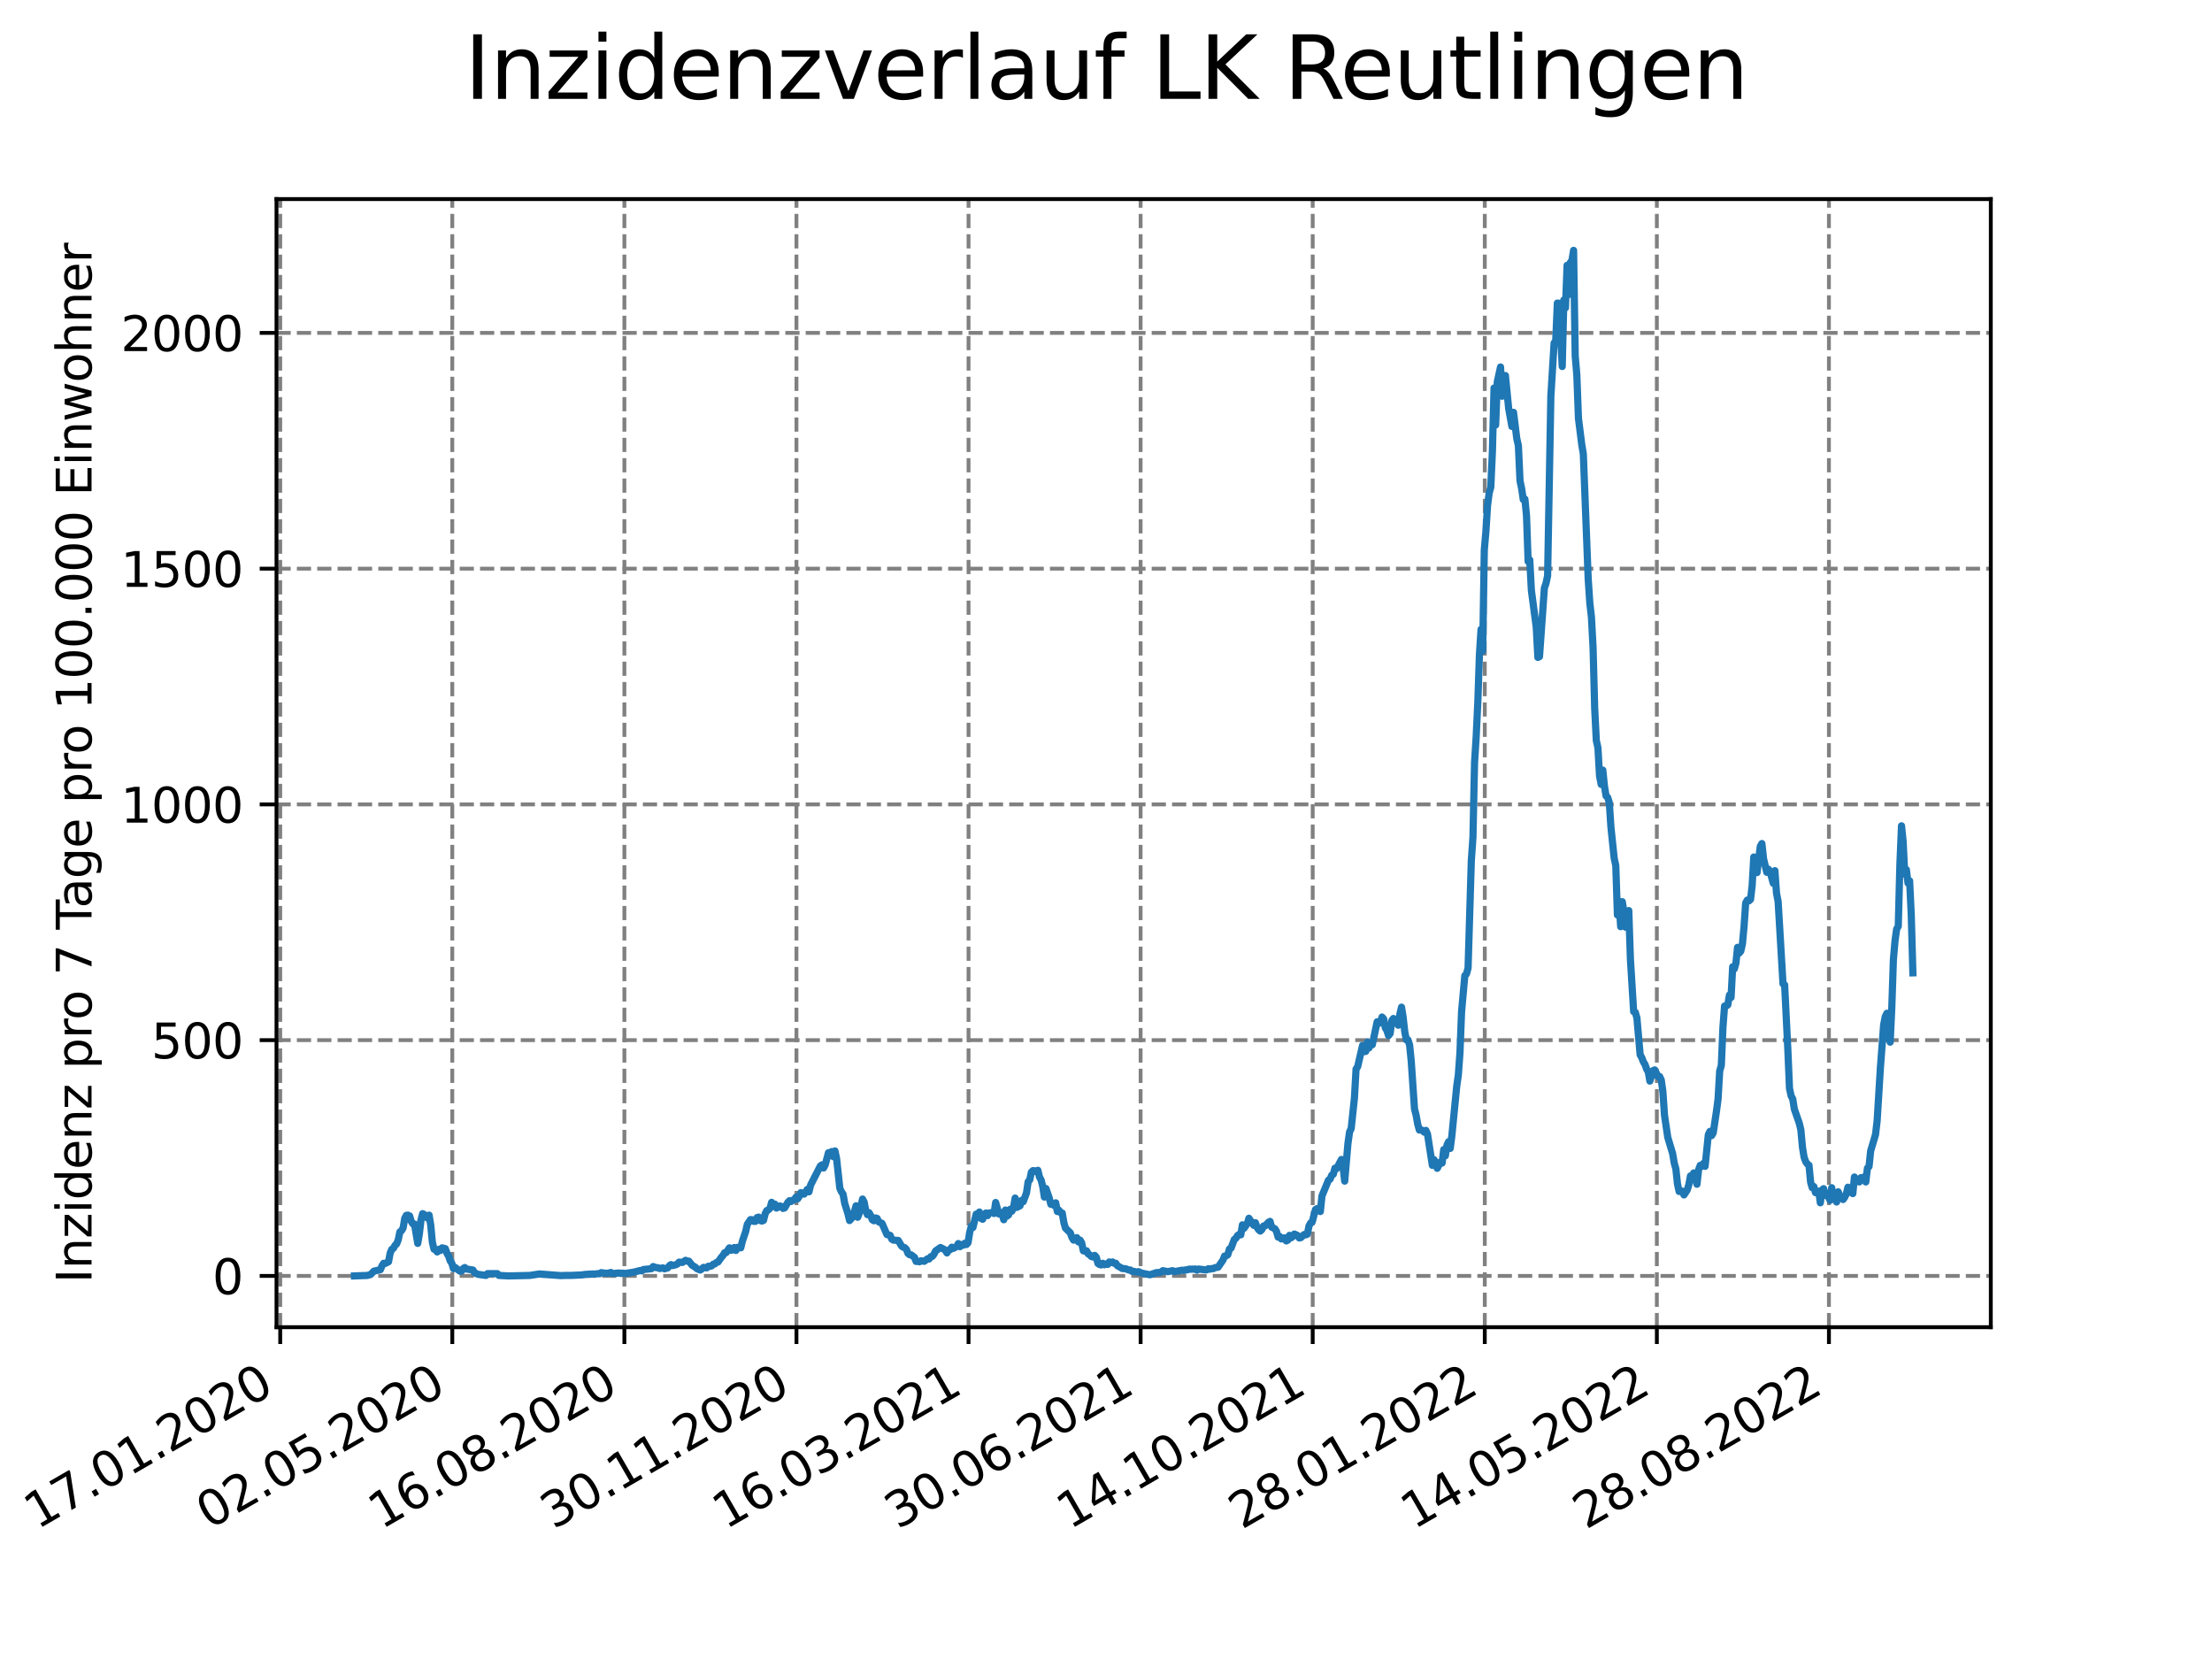 <?xml version="1.0" encoding="utf-8" standalone="no"?>
<!DOCTYPE svg PUBLIC "-//W3C//DTD SVG 1.1//EN"
  "http://www.w3.org/Graphics/SVG/1.1/DTD/svg11.dtd">
<svg xmlns:xlink="http://www.w3.org/1999/xlink" width="460.8pt" height="345.6pt" viewBox="0 0 460.8 345.6" xmlns="http://www.w3.org/2000/svg" version="1.1">
 <defs>
  <style type="text/css">*{stroke-linejoin: round; stroke-linecap: butt}</style>
 </defs>
 <g id="figure_1">
  <g id="patch_1">
   <path d="M 0 345.6 
L 460.8 345.6 
L 460.8 0 
L 0 0 
z
" style="fill: #ffffff"/>
  </g>
  <g id="axes_1">
   <g id="patch_2">
    <path d="M 57.6 276.48 
L 414.72 276.48 
L 414.72 41.472 
L 57.6 41.472 
z
" style="fill: #ffffff"/>
   </g>
   <g id="matplotlib.axis_1">
    <g id="xtick_1">
     <g id="line2d_1">
      <path d="M 58.375 276.48 
L 58.375 41.472 
" clip-path="url(#p399a4b837d)" style="fill: none; stroke-dasharray: 2.96,1.28; stroke-dashoffset: 0; stroke: #808080; stroke-width: 0.8"/>
     </g>
     <g id="line2d_2">
      <defs>
       <path id="ma734108a43" d="M 0 0 
L 0 3.5 
" style="stroke: #000000; stroke-width: 0.8"/>
      </defs>
      <g>
       <use xlink:href="#ma734108a43" x="58.375" y="276.48" style="stroke: #000000; stroke-width: 0.8"/>
      </g>
     </g>
     <g id="text_1">
      <!-- 17.01.2020 -->
      <g transform="translate(7.75 318.689) rotate(-30) scale(0.1 -0.1)">
       <defs>
        <path id="DejaVuSans-31" d="M 794 531 
L 1825 531 
L 1825 4091 
L 703 3866 
L 703 4441 
L 1819 4666 
L 2450 4666 
L 2450 531 
L 3481 531 
L 3481 0 
L 794 0 
L 794 531 
z
" transform="scale(0.016)"/>
        <path id="DejaVuSans-37" d="M 525 4666 
L 3525 4666 
L 3525 4397 
L 1831 0 
L 1172 0 
L 2766 4134 
L 525 4134 
L 525 4666 
z
" transform="scale(0.016)"/>
        <path id="DejaVuSans-2e" d="M 684 794 
L 1344 794 
L 1344 0 
L 684 0 
L 684 794 
z
" transform="scale(0.016)"/>
        <path id="DejaVuSans-30" d="M 2034 4250 
Q 1547 4250 1301 3770 
Q 1056 3291 1056 2328 
Q 1056 1369 1301 889 
Q 1547 409 2034 409 
Q 2525 409 2770 889 
Q 3016 1369 3016 2328 
Q 3016 3291 2770 3770 
Q 2525 4250 2034 4250 
z
M 2034 4750 
Q 2819 4750 3233 4129 
Q 3647 3509 3647 2328 
Q 3647 1150 3233 529 
Q 2819 -91 2034 -91 
Q 1250 -91 836 529 
Q 422 1150 422 2328 
Q 422 3509 836 4129 
Q 1250 4750 2034 4750 
z
" transform="scale(0.016)"/>
        <path id="DejaVuSans-32" d="M 1228 531 
L 3431 531 
L 3431 0 
L 469 0 
L 469 531 
Q 828 903 1448 1529 
Q 2069 2156 2228 2338 
Q 2531 2678 2651 2914 
Q 2772 3150 2772 3378 
Q 2772 3750 2511 3984 
Q 2250 4219 1831 4219 
Q 1534 4219 1204 4116 
Q 875 4013 500 3803 
L 500 4441 
Q 881 4594 1212 4672 
Q 1544 4750 1819 4750 
Q 2544 4750 2975 4387 
Q 3406 4025 3406 3419 
Q 3406 3131 3298 2873 
Q 3191 2616 2906 2266 
Q 2828 2175 2409 1742 
Q 1991 1309 1228 531 
z
" transform="scale(0.016)"/>
       </defs>
       <use xlink:href="#DejaVuSans-31"/>
       <use xlink:href="#DejaVuSans-37" x="63.623"/>
       <use xlink:href="#DejaVuSans-2e" x="127.246"/>
       <use xlink:href="#DejaVuSans-30" x="159.033"/>
       <use xlink:href="#DejaVuSans-31" x="222.656"/>
       <use xlink:href="#DejaVuSans-2e" x="286.279"/>
       <use xlink:href="#DejaVuSans-32" x="318.066"/>
       <use xlink:href="#DejaVuSans-30" x="381.689"/>
       <use xlink:href="#DejaVuSans-32" x="445.312"/>
       <use xlink:href="#DejaVuSans-30" x="508.936"/>
      </g>
     </g>
    </g>
    <g id="xtick_2">
     <g id="line2d_3">
      <path d="M 94.222 276.48 
L 94.222 41.472 
" clip-path="url(#p399a4b837d)" style="fill: none; stroke-dasharray: 2.96,1.28; stroke-dashoffset: 0; stroke: #808080; stroke-width: 0.8"/>
     </g>
     <g id="line2d_4">
      <g>
       <use xlink:href="#ma734108a43" x="94.222" y="276.48" style="stroke: #000000; stroke-width: 0.8"/>
      </g>
     </g>
     <g id="text_2">
      <!-- 02.05.2020 -->
      <g transform="translate(43.597 318.689) rotate(-30) scale(0.1 -0.1)">
       <defs>
        <path id="DejaVuSans-35" d="M 691 4666 
L 3169 4666 
L 3169 4134 
L 1269 4134 
L 1269 2991 
Q 1406 3038 1543 3061 
Q 1681 3084 1819 3084 
Q 2600 3084 3056 2656 
Q 3513 2228 3513 1497 
Q 3513 744 3044 326 
Q 2575 -91 1722 -91 
Q 1428 -91 1123 -41 
Q 819 9 494 109 
L 494 744 
Q 775 591 1075 516 
Q 1375 441 1709 441 
Q 2250 441 2565 725 
Q 2881 1009 2881 1497 
Q 2881 1984 2565 2268 
Q 2250 2553 1709 2553 
Q 1456 2553 1204 2497 
Q 953 2441 691 2322 
L 691 4666 
z
" transform="scale(0.016)"/>
       </defs>
       <use xlink:href="#DejaVuSans-30"/>
       <use xlink:href="#DejaVuSans-32" x="63.623"/>
       <use xlink:href="#DejaVuSans-2e" x="127.246"/>
       <use xlink:href="#DejaVuSans-30" x="159.033"/>
       <use xlink:href="#DejaVuSans-35" x="222.656"/>
       <use xlink:href="#DejaVuSans-2e" x="286.279"/>
       <use xlink:href="#DejaVuSans-32" x="318.066"/>
       <use xlink:href="#DejaVuSans-30" x="381.689"/>
       <use xlink:href="#DejaVuSans-32" x="445.312"/>
       <use xlink:href="#DejaVuSans-30" x="508.936"/>
      </g>
     </g>
    </g>
    <g id="xtick_3">
     <g id="line2d_5">
      <path d="M 130.07 276.48 
L 130.07 41.472 
" clip-path="url(#p399a4b837d)" style="fill: none; stroke-dasharray: 2.96,1.28; stroke-dashoffset: 0; stroke: #808080; stroke-width: 0.8"/>
     </g>
     <g id="line2d_6">
      <g>
       <use xlink:href="#ma734108a43" x="130.07" y="276.48" style="stroke: #000000; stroke-width: 0.8"/>
      </g>
     </g>
     <g id="text_3">
      <!-- 16.08.2020 -->
      <g transform="translate(79.444 318.689) rotate(-30) scale(0.1 -0.1)">
       <defs>
        <path id="DejaVuSans-36" d="M 2113 2584 
Q 1688 2584 1439 2293 
Q 1191 2003 1191 1497 
Q 1191 994 1439 701 
Q 1688 409 2113 409 
Q 2538 409 2786 701 
Q 3034 994 3034 1497 
Q 3034 2003 2786 2293 
Q 2538 2584 2113 2584 
z
M 3366 4563 
L 3366 3988 
Q 3128 4100 2886 4159 
Q 2644 4219 2406 4219 
Q 1781 4219 1451 3797 
Q 1122 3375 1075 2522 
Q 1259 2794 1537 2939 
Q 1816 3084 2150 3084 
Q 2853 3084 3261 2657 
Q 3669 2231 3669 1497 
Q 3669 778 3244 343 
Q 2819 -91 2113 -91 
Q 1303 -91 875 529 
Q 447 1150 447 2328 
Q 447 3434 972 4092 
Q 1497 4750 2381 4750 
Q 2619 4750 2861 4703 
Q 3103 4656 3366 4563 
z
" transform="scale(0.016)"/>
        <path id="DejaVuSans-38" d="M 2034 2216 
Q 1584 2216 1326 1975 
Q 1069 1734 1069 1313 
Q 1069 891 1326 650 
Q 1584 409 2034 409 
Q 2484 409 2743 651 
Q 3003 894 3003 1313 
Q 3003 1734 2745 1975 
Q 2488 2216 2034 2216 
z
M 1403 2484 
Q 997 2584 770 2862 
Q 544 3141 544 3541 
Q 544 4100 942 4425 
Q 1341 4750 2034 4750 
Q 2731 4750 3128 4425 
Q 3525 4100 3525 3541 
Q 3525 3141 3298 2862 
Q 3072 2584 2669 2484 
Q 3125 2378 3379 2068 
Q 3634 1759 3634 1313 
Q 3634 634 3220 271 
Q 2806 -91 2034 -91 
Q 1263 -91 848 271 
Q 434 634 434 1313 
Q 434 1759 690 2068 
Q 947 2378 1403 2484 
z
M 1172 3481 
Q 1172 3119 1398 2916 
Q 1625 2713 2034 2713 
Q 2441 2713 2670 2916 
Q 2900 3119 2900 3481 
Q 2900 3844 2670 4047 
Q 2441 4250 2034 4250 
Q 1625 4250 1398 4047 
Q 1172 3844 1172 3481 
z
" transform="scale(0.016)"/>
       </defs>
       <use xlink:href="#DejaVuSans-31"/>
       <use xlink:href="#DejaVuSans-36" x="63.623"/>
       <use xlink:href="#DejaVuSans-2e" x="127.246"/>
       <use xlink:href="#DejaVuSans-30" x="159.033"/>
       <use xlink:href="#DejaVuSans-38" x="222.656"/>
       <use xlink:href="#DejaVuSans-2e" x="286.279"/>
       <use xlink:href="#DejaVuSans-32" x="318.066"/>
       <use xlink:href="#DejaVuSans-30" x="381.689"/>
       <use xlink:href="#DejaVuSans-32" x="445.312"/>
       <use xlink:href="#DejaVuSans-30" x="508.936"/>
      </g>
     </g>
    </g>
    <g id="xtick_4">
     <g id="line2d_7">
      <path d="M 165.917 276.48 
L 165.917 41.472 
" clip-path="url(#p399a4b837d)" style="fill: none; stroke-dasharray: 2.96,1.28; stroke-dashoffset: 0; stroke: #808080; stroke-width: 0.8"/>
     </g>
     <g id="line2d_8">
      <g>
       <use xlink:href="#ma734108a43" x="165.917" y="276.48" style="stroke: #000000; stroke-width: 0.8"/>
      </g>
     </g>
     <g id="text_4">
      <!-- 30.11.2020 -->
      <g transform="translate(115.292 318.689) rotate(-30) scale(0.1 -0.1)">
       <defs>
        <path id="DejaVuSans-33" d="M 2597 2516 
Q 3050 2419 3304 2112 
Q 3559 1806 3559 1356 
Q 3559 666 3084 287 
Q 2609 -91 1734 -91 
Q 1441 -91 1130 -33 
Q 819 25 488 141 
L 488 750 
Q 750 597 1062 519 
Q 1375 441 1716 441 
Q 2309 441 2620 675 
Q 2931 909 2931 1356 
Q 2931 1769 2642 2001 
Q 2353 2234 1838 2234 
L 1294 2234 
L 1294 2753 
L 1863 2753 
Q 2328 2753 2575 2939 
Q 2822 3125 2822 3475 
Q 2822 3834 2567 4026 
Q 2313 4219 1838 4219 
Q 1578 4219 1281 4162 
Q 984 4106 628 3988 
L 628 4550 
Q 988 4650 1302 4700 
Q 1616 4750 1894 4750 
Q 2613 4750 3031 4423 
Q 3450 4097 3450 3541 
Q 3450 3153 3228 2886 
Q 3006 2619 2597 2516 
z
" transform="scale(0.016)"/>
       </defs>
       <use xlink:href="#DejaVuSans-33"/>
       <use xlink:href="#DejaVuSans-30" x="63.623"/>
       <use xlink:href="#DejaVuSans-2e" x="127.246"/>
       <use xlink:href="#DejaVuSans-31" x="159.033"/>
       <use xlink:href="#DejaVuSans-31" x="222.656"/>
       <use xlink:href="#DejaVuSans-2e" x="286.279"/>
       <use xlink:href="#DejaVuSans-32" x="318.066"/>
       <use xlink:href="#DejaVuSans-30" x="381.689"/>
       <use xlink:href="#DejaVuSans-32" x="445.312"/>
       <use xlink:href="#DejaVuSans-30" x="508.936"/>
      </g>
     </g>
    </g>
    <g id="xtick_5">
     <g id="line2d_9">
      <path d="M 201.764 276.48 
L 201.764 41.472 
" clip-path="url(#p399a4b837d)" style="fill: none; stroke-dasharray: 2.96,1.28; stroke-dashoffset: 0; stroke: #808080; stroke-width: 0.8"/>
     </g>
     <g id="line2d_10">
      <g>
       <use xlink:href="#ma734108a43" x="201.764" y="276.48" style="stroke: #000000; stroke-width: 0.8"/>
      </g>
     </g>
     <g id="text_5">
      <!-- 16.03.2021 -->
      <g transform="translate(151.139 318.689) rotate(-30) scale(0.1 -0.1)">
       <use xlink:href="#DejaVuSans-31"/>
       <use xlink:href="#DejaVuSans-36" x="63.623"/>
       <use xlink:href="#DejaVuSans-2e" x="127.246"/>
       <use xlink:href="#DejaVuSans-30" x="159.033"/>
       <use xlink:href="#DejaVuSans-33" x="222.656"/>
       <use xlink:href="#DejaVuSans-2e" x="286.279"/>
       <use xlink:href="#DejaVuSans-32" x="318.066"/>
       <use xlink:href="#DejaVuSans-30" x="381.689"/>
       <use xlink:href="#DejaVuSans-32" x="445.312"/>
       <use xlink:href="#DejaVuSans-31" x="508.936"/>
      </g>
     </g>
    </g>
    <g id="xtick_6">
     <g id="line2d_11">
      <path d="M 237.611 276.48 
L 237.611 41.472 
" clip-path="url(#p399a4b837d)" style="fill: none; stroke-dasharray: 2.96,1.28; stroke-dashoffset: 0; stroke: #808080; stroke-width: 0.8"/>
     </g>
     <g id="line2d_12">
      <g>
       <use xlink:href="#ma734108a43" x="237.611" y="276.48" style="stroke: #000000; stroke-width: 0.8"/>
      </g>
     </g>
     <g id="text_6">
      <!-- 30.06.2021 -->
      <g transform="translate(186.986 318.689) rotate(-30) scale(0.1 -0.1)">
       <use xlink:href="#DejaVuSans-33"/>
       <use xlink:href="#DejaVuSans-30" x="63.623"/>
       <use xlink:href="#DejaVuSans-2e" x="127.246"/>
       <use xlink:href="#DejaVuSans-30" x="159.033"/>
       <use xlink:href="#DejaVuSans-36" x="222.656"/>
       <use xlink:href="#DejaVuSans-2e" x="286.279"/>
       <use xlink:href="#DejaVuSans-32" x="318.066"/>
       <use xlink:href="#DejaVuSans-30" x="381.689"/>
       <use xlink:href="#DejaVuSans-32" x="445.312"/>
       <use xlink:href="#DejaVuSans-31" x="508.936"/>
      </g>
     </g>
    </g>
    <g id="xtick_7">
     <g id="line2d_13">
      <path d="M 273.459 276.48 
L 273.459 41.472 
" clip-path="url(#p399a4b837d)" style="fill: none; stroke-dasharray: 2.96,1.28; stroke-dashoffset: 0; stroke: #808080; stroke-width: 0.8"/>
     </g>
     <g id="line2d_14">
      <g>
       <use xlink:href="#ma734108a43" x="273.459" y="276.48" style="stroke: #000000; stroke-width: 0.8"/>
      </g>
     </g>
     <g id="text_7">
      <!-- 14.10.2021 -->
      <g transform="translate(222.833 318.689) rotate(-30) scale(0.1 -0.1)">
       <defs>
        <path id="DejaVuSans-34" d="M 2419 4116 
L 825 1625 
L 2419 1625 
L 2419 4116 
z
M 2253 4666 
L 3047 4666 
L 3047 1625 
L 3713 1625 
L 3713 1100 
L 3047 1100 
L 3047 0 
L 2419 0 
L 2419 1100 
L 313 1100 
L 313 1709 
L 2253 4666 
z
" transform="scale(0.016)"/>
       </defs>
       <use xlink:href="#DejaVuSans-31"/>
       <use xlink:href="#DejaVuSans-34" x="63.623"/>
       <use xlink:href="#DejaVuSans-2e" x="127.246"/>
       <use xlink:href="#DejaVuSans-31" x="159.033"/>
       <use xlink:href="#DejaVuSans-30" x="222.656"/>
       <use xlink:href="#DejaVuSans-2e" x="286.279"/>
       <use xlink:href="#DejaVuSans-32" x="318.066"/>
       <use xlink:href="#DejaVuSans-30" x="381.689"/>
       <use xlink:href="#DejaVuSans-32" x="445.312"/>
       <use xlink:href="#DejaVuSans-31" x="508.936"/>
      </g>
     </g>
    </g>
    <g id="xtick_8">
     <g id="line2d_15">
      <path d="M 309.306 276.48 
L 309.306 41.472 
" clip-path="url(#p399a4b837d)" style="fill: none; stroke-dasharray: 2.96,1.28; stroke-dashoffset: 0; stroke: #808080; stroke-width: 0.8"/>
     </g>
     <g id="line2d_16">
      <g>
       <use xlink:href="#ma734108a43" x="309.306" y="276.48" style="stroke: #000000; stroke-width: 0.8"/>
      </g>
     </g>
     <g id="text_8">
      <!-- 28.01.2022 -->
      <g transform="translate(258.681 318.689) rotate(-30) scale(0.1 -0.1)">
       <use xlink:href="#DejaVuSans-32"/>
       <use xlink:href="#DejaVuSans-38" x="63.623"/>
       <use xlink:href="#DejaVuSans-2e" x="127.246"/>
       <use xlink:href="#DejaVuSans-30" x="159.033"/>
       <use xlink:href="#DejaVuSans-31" x="222.656"/>
       <use xlink:href="#DejaVuSans-2e" x="286.279"/>
       <use xlink:href="#DejaVuSans-32" x="318.066"/>
       <use xlink:href="#DejaVuSans-30" x="381.689"/>
       <use xlink:href="#DejaVuSans-32" x="445.312"/>
       <use xlink:href="#DejaVuSans-32" x="508.936"/>
      </g>
     </g>
    </g>
    <g id="xtick_9">
     <g id="line2d_17">
      <path d="M 345.153 276.48 
L 345.153 41.472 
" clip-path="url(#p399a4b837d)" style="fill: none; stroke-dasharray: 2.96,1.28; stroke-dashoffset: 0; stroke: #808080; stroke-width: 0.8"/>
     </g>
     <g id="line2d_18">
      <g>
       <use xlink:href="#ma734108a43" x="345.153" y="276.48" style="stroke: #000000; stroke-width: 0.8"/>
      </g>
     </g>
     <g id="text_9">
      <!-- 14.05.2022 -->
      <g transform="translate(294.528 318.689) rotate(-30) scale(0.1 -0.1)">
       <use xlink:href="#DejaVuSans-31"/>
       <use xlink:href="#DejaVuSans-34" x="63.623"/>
       <use xlink:href="#DejaVuSans-2e" x="127.246"/>
       <use xlink:href="#DejaVuSans-30" x="159.033"/>
       <use xlink:href="#DejaVuSans-35" x="222.656"/>
       <use xlink:href="#DejaVuSans-2e" x="286.279"/>
       <use xlink:href="#DejaVuSans-32" x="318.066"/>
       <use xlink:href="#DejaVuSans-30" x="381.689"/>
       <use xlink:href="#DejaVuSans-32" x="445.312"/>
       <use xlink:href="#DejaVuSans-32" x="508.936"/>
      </g>
     </g>
    </g>
    <g id="xtick_10">
     <g id="line2d_19">
      <path d="M 381 276.48 
L 381 41.472 
" clip-path="url(#p399a4b837d)" style="fill: none; stroke-dasharray: 2.96,1.28; stroke-dashoffset: 0; stroke: #808080; stroke-width: 0.8"/>
     </g>
     <g id="line2d_20">
      <g>
       <use xlink:href="#ma734108a43" x="381" y="276.48" style="stroke: #000000; stroke-width: 0.8"/>
      </g>
     </g>
     <g id="text_10">
      <!-- 28.08.2022 -->
      <g transform="translate(330.375 318.689) rotate(-30) scale(0.1 -0.1)">
       <use xlink:href="#DejaVuSans-32"/>
       <use xlink:href="#DejaVuSans-38" x="63.623"/>
       <use xlink:href="#DejaVuSans-2e" x="127.246"/>
       <use xlink:href="#DejaVuSans-30" x="159.033"/>
       <use xlink:href="#DejaVuSans-38" x="222.656"/>
       <use xlink:href="#DejaVuSans-2e" x="286.279"/>
       <use xlink:href="#DejaVuSans-32" x="318.066"/>
       <use xlink:href="#DejaVuSans-30" x="381.689"/>
       <use xlink:href="#DejaVuSans-32" x="445.312"/>
       <use xlink:href="#DejaVuSans-32" x="508.936"/>
      </g>
     </g>
    </g>
   </g>
   <g id="matplotlib.axis_2">
    <g id="ytick_1">
     <g id="line2d_21">
      <path d="M 57.6 265.798 
L 414.72 265.798 
" clip-path="url(#p399a4b837d)" style="fill: none; stroke-dasharray: 2.96,1.28; stroke-dashoffset: 0; stroke: #808080; stroke-width: 0.8"/>
     </g>
     <g id="line2d_22">
      <defs>
       <path id="m25b813973c" d="M 0 0 
L -3.5 0 
" style="stroke: #000000; stroke-width: 0.8"/>
      </defs>
      <g>
       <use xlink:href="#m25b813973c" x="57.6" y="265.798" style="stroke: #000000; stroke-width: 0.8"/>
      </g>
     </g>
     <g id="text_11">
      <!-- 0 -->
      <g transform="translate(44.237 269.597) scale(0.1 -0.1)">
       <use xlink:href="#DejaVuSans-30"/>
      </g>
     </g>
    </g>
    <g id="ytick_2">
     <g id="line2d_23">
      <path d="M 57.6 216.684 
L 414.72 216.684 
" clip-path="url(#p399a4b837d)" style="fill: none; stroke-dasharray: 2.96,1.28; stroke-dashoffset: 0; stroke: #808080; stroke-width: 0.8"/>
     </g>
     <g id="line2d_24">
      <g>
       <use xlink:href="#m25b813973c" x="57.6" y="216.684" style="stroke: #000000; stroke-width: 0.8"/>
      </g>
     </g>
     <g id="text_12">
      <!-- 500 -->
      <g transform="translate(31.512 220.484) scale(0.1 -0.1)">
       <use xlink:href="#DejaVuSans-35"/>
       <use xlink:href="#DejaVuSans-30" x="63.623"/>
       <use xlink:href="#DejaVuSans-30" x="127.246"/>
      </g>
     </g>
    </g>
    <g id="ytick_3">
     <g id="line2d_25">
      <path d="M 57.6 167.571 
L 414.72 167.571 
" clip-path="url(#p399a4b837d)" style="fill: none; stroke-dasharray: 2.96,1.28; stroke-dashoffset: 0; stroke: #808080; stroke-width: 0.8"/>
     </g>
     <g id="line2d_26">
      <g>
       <use xlink:href="#m25b813973c" x="57.6" y="167.571" style="stroke: #000000; stroke-width: 0.8"/>
      </g>
     </g>
     <g id="text_13">
      <!-- 1000 -->
      <g transform="translate(25.15 171.37) scale(0.1 -0.1)">
       <use xlink:href="#DejaVuSans-31"/>
       <use xlink:href="#DejaVuSans-30" x="63.623"/>
       <use xlink:href="#DejaVuSans-30" x="127.246"/>
       <use xlink:href="#DejaVuSans-30" x="190.869"/>
      </g>
     </g>
    </g>
    <g id="ytick_4">
     <g id="line2d_27">
      <path d="M 57.6 118.458 
L 414.72 118.458 
" clip-path="url(#p399a4b837d)" style="fill: none; stroke-dasharray: 2.96,1.28; stroke-dashoffset: 0; stroke: #808080; stroke-width: 0.8"/>
     </g>
     <g id="line2d_28">
      <g>
       <use xlink:href="#m25b813973c" x="57.6" y="118.458" style="stroke: #000000; stroke-width: 0.8"/>
      </g>
     </g>
     <g id="text_14">
      <!-- 1500 -->
      <g transform="translate(25.15 122.257) scale(0.1 -0.1)">
       <use xlink:href="#DejaVuSans-31"/>
       <use xlink:href="#DejaVuSans-35" x="63.623"/>
       <use xlink:href="#DejaVuSans-30" x="127.246"/>
       <use xlink:href="#DejaVuSans-30" x="190.869"/>
      </g>
     </g>
    </g>
    <g id="ytick_5">
     <g id="line2d_29">
      <path d="M 57.6 69.344 
L 414.72 69.344 
" clip-path="url(#p399a4b837d)" style="fill: none; stroke-dasharray: 2.96,1.28; stroke-dashoffset: 0; stroke: #808080; stroke-width: 0.8"/>
     </g>
     <g id="line2d_30">
      <g>
       <use xlink:href="#m25b813973c" x="57.6" y="69.344" style="stroke: #000000; stroke-width: 0.8"/>
      </g>
     </g>
     <g id="text_15">
      <!-- 2000 -->
      <g transform="translate(25.15 73.143) scale(0.1 -0.1)">
       <use xlink:href="#DejaVuSans-32"/>
       <use xlink:href="#DejaVuSans-30" x="63.623"/>
       <use xlink:href="#DejaVuSans-30" x="127.246"/>
       <use xlink:href="#DejaVuSans-30" x="190.869"/>
      </g>
     </g>
    </g>
    <g id="text_16">
     <!-- Inzidenz pro 7 Tage pro 100.000 Einwohner -->
     <g transform="translate(19.07 267.301) rotate(-90) scale(0.1 -0.1)">
      <defs>
       <path id="DejaVuSans-49" d="M 628 4666 
L 1259 4666 
L 1259 0 
L 628 0 
L 628 4666 
z
" transform="scale(0.016)"/>
       <path id="DejaVuSans-6e" d="M 3513 2113 
L 3513 0 
L 2938 0 
L 2938 2094 
Q 2938 2591 2744 2837 
Q 2550 3084 2163 3084 
Q 1697 3084 1428 2787 
Q 1159 2491 1159 1978 
L 1159 0 
L 581 0 
L 581 3500 
L 1159 3500 
L 1159 2956 
Q 1366 3272 1645 3428 
Q 1925 3584 2291 3584 
Q 2894 3584 3203 3211 
Q 3513 2838 3513 2113 
z
" transform="scale(0.016)"/>
       <path id="DejaVuSans-7a" d="M 353 3500 
L 3084 3500 
L 3084 2975 
L 922 459 
L 3084 459 
L 3084 0 
L 275 0 
L 275 525 
L 2438 3041 
L 353 3041 
L 353 3500 
z
" transform="scale(0.016)"/>
       <path id="DejaVuSans-69" d="M 603 3500 
L 1178 3500 
L 1178 0 
L 603 0 
L 603 3500 
z
M 603 4863 
L 1178 4863 
L 1178 4134 
L 603 4134 
L 603 4863 
z
" transform="scale(0.016)"/>
       <path id="DejaVuSans-64" d="M 2906 2969 
L 2906 4863 
L 3481 4863 
L 3481 0 
L 2906 0 
L 2906 525 
Q 2725 213 2448 61 
Q 2172 -91 1784 -91 
Q 1150 -91 751 415 
Q 353 922 353 1747 
Q 353 2572 751 3078 
Q 1150 3584 1784 3584 
Q 2172 3584 2448 3432 
Q 2725 3281 2906 2969 
z
M 947 1747 
Q 947 1113 1208 752 
Q 1469 391 1925 391 
Q 2381 391 2643 752 
Q 2906 1113 2906 1747 
Q 2906 2381 2643 2742 
Q 2381 3103 1925 3103 
Q 1469 3103 1208 2742 
Q 947 2381 947 1747 
z
" transform="scale(0.016)"/>
       <path id="DejaVuSans-65" d="M 3597 1894 
L 3597 1613 
L 953 1613 
Q 991 1019 1311 708 
Q 1631 397 2203 397 
Q 2534 397 2845 478 
Q 3156 559 3463 722 
L 3463 178 
Q 3153 47 2828 -22 
Q 2503 -91 2169 -91 
Q 1331 -91 842 396 
Q 353 884 353 1716 
Q 353 2575 817 3079 
Q 1281 3584 2069 3584 
Q 2775 3584 3186 3129 
Q 3597 2675 3597 1894 
z
M 3022 2063 
Q 3016 2534 2758 2815 
Q 2500 3097 2075 3097 
Q 1594 3097 1305 2825 
Q 1016 2553 972 2059 
L 3022 2063 
z
" transform="scale(0.016)"/>
       <path id="DejaVuSans-20" transform="scale(0.016)"/>
       <path id="DejaVuSans-70" d="M 1159 525 
L 1159 -1331 
L 581 -1331 
L 581 3500 
L 1159 3500 
L 1159 2969 
Q 1341 3281 1617 3432 
Q 1894 3584 2278 3584 
Q 2916 3584 3314 3078 
Q 3713 2572 3713 1747 
Q 3713 922 3314 415 
Q 2916 -91 2278 -91 
Q 1894 -91 1617 61 
Q 1341 213 1159 525 
z
M 3116 1747 
Q 3116 2381 2855 2742 
Q 2594 3103 2138 3103 
Q 1681 3103 1420 2742 
Q 1159 2381 1159 1747 
Q 1159 1113 1420 752 
Q 1681 391 2138 391 
Q 2594 391 2855 752 
Q 3116 1113 3116 1747 
z
" transform="scale(0.016)"/>
       <path id="DejaVuSans-72" d="M 2631 2963 
Q 2534 3019 2420 3045 
Q 2306 3072 2169 3072 
Q 1681 3072 1420 2755 
Q 1159 2438 1159 1844 
L 1159 0 
L 581 0 
L 581 3500 
L 1159 3500 
L 1159 2956 
Q 1341 3275 1631 3429 
Q 1922 3584 2338 3584 
Q 2397 3584 2469 3576 
Q 2541 3569 2628 3553 
L 2631 2963 
z
" transform="scale(0.016)"/>
       <path id="DejaVuSans-6f" d="M 1959 3097 
Q 1497 3097 1228 2736 
Q 959 2375 959 1747 
Q 959 1119 1226 758 
Q 1494 397 1959 397 
Q 2419 397 2687 759 
Q 2956 1122 2956 1747 
Q 2956 2369 2687 2733 
Q 2419 3097 1959 3097 
z
M 1959 3584 
Q 2709 3584 3137 3096 
Q 3566 2609 3566 1747 
Q 3566 888 3137 398 
Q 2709 -91 1959 -91 
Q 1206 -91 779 398 
Q 353 888 353 1747 
Q 353 2609 779 3096 
Q 1206 3584 1959 3584 
z
" transform="scale(0.016)"/>
       <path id="DejaVuSans-54" d="M -19 4666 
L 3928 4666 
L 3928 4134 
L 2272 4134 
L 2272 0 
L 1638 0 
L 1638 4134 
L -19 4134 
L -19 4666 
z
" transform="scale(0.016)"/>
       <path id="DejaVuSans-61" d="M 2194 1759 
Q 1497 1759 1228 1600 
Q 959 1441 959 1056 
Q 959 750 1161 570 
Q 1363 391 1709 391 
Q 2188 391 2477 730 
Q 2766 1069 2766 1631 
L 2766 1759 
L 2194 1759 
z
M 3341 1997 
L 3341 0 
L 2766 0 
L 2766 531 
Q 2569 213 2275 61 
Q 1981 -91 1556 -91 
Q 1019 -91 701 211 
Q 384 513 384 1019 
Q 384 1609 779 1909 
Q 1175 2209 1959 2209 
L 2766 2209 
L 2766 2266 
Q 2766 2663 2505 2880 
Q 2244 3097 1772 3097 
Q 1472 3097 1187 3025 
Q 903 2953 641 2809 
L 641 3341 
Q 956 3463 1253 3523 
Q 1550 3584 1831 3584 
Q 2591 3584 2966 3190 
Q 3341 2797 3341 1997 
z
" transform="scale(0.016)"/>
       <path id="DejaVuSans-67" d="M 2906 1791 
Q 2906 2416 2648 2759 
Q 2391 3103 1925 3103 
Q 1463 3103 1205 2759 
Q 947 2416 947 1791 
Q 947 1169 1205 825 
Q 1463 481 1925 481 
Q 2391 481 2648 825 
Q 2906 1169 2906 1791 
z
M 3481 434 
Q 3481 -459 3084 -895 
Q 2688 -1331 1869 -1331 
Q 1566 -1331 1297 -1286 
Q 1028 -1241 775 -1147 
L 775 -588 
Q 1028 -725 1275 -790 
Q 1522 -856 1778 -856 
Q 2344 -856 2625 -561 
Q 2906 -266 2906 331 
L 2906 616 
Q 2728 306 2450 153 
Q 2172 0 1784 0 
Q 1141 0 747 490 
Q 353 981 353 1791 
Q 353 2603 747 3093 
Q 1141 3584 1784 3584 
Q 2172 3584 2450 3431 
Q 2728 3278 2906 2969 
L 2906 3500 
L 3481 3500 
L 3481 434 
z
" transform="scale(0.016)"/>
       <path id="DejaVuSans-45" d="M 628 4666 
L 3578 4666 
L 3578 4134 
L 1259 4134 
L 1259 2753 
L 3481 2753 
L 3481 2222 
L 1259 2222 
L 1259 531 
L 3634 531 
L 3634 0 
L 628 0 
L 628 4666 
z
" transform="scale(0.016)"/>
       <path id="DejaVuSans-77" d="M 269 3500 
L 844 3500 
L 1563 769 
L 2278 3500 
L 2956 3500 
L 3675 769 
L 4391 3500 
L 4966 3500 
L 4050 0 
L 3372 0 
L 2619 2869 
L 1863 0 
L 1184 0 
L 269 3500 
z
" transform="scale(0.016)"/>
       <path id="DejaVuSans-68" d="M 3513 2113 
L 3513 0 
L 2938 0 
L 2938 2094 
Q 2938 2591 2744 2837 
Q 2550 3084 2163 3084 
Q 1697 3084 1428 2787 
Q 1159 2491 1159 1978 
L 1159 0 
L 581 0 
L 581 4863 
L 1159 4863 
L 1159 2956 
Q 1366 3272 1645 3428 
Q 1925 3584 2291 3584 
Q 2894 3584 3203 3211 
Q 3513 2838 3513 2113 
z
" transform="scale(0.016)"/>
      </defs>
      <use xlink:href="#DejaVuSans-49"/>
      <use xlink:href="#DejaVuSans-6e" x="29.492"/>
      <use xlink:href="#DejaVuSans-7a" x="92.871"/>
      <use xlink:href="#DejaVuSans-69" x="145.361"/>
      <use xlink:href="#DejaVuSans-64" x="173.145"/>
      <use xlink:href="#DejaVuSans-65" x="236.621"/>
      <use xlink:href="#DejaVuSans-6e" x="298.145"/>
      <use xlink:href="#DejaVuSans-7a" x="361.523"/>
      <use xlink:href="#DejaVuSans-20" x="414.014"/>
      <use xlink:href="#DejaVuSans-70" x="445.801"/>
      <use xlink:href="#DejaVuSans-72" x="509.277"/>
      <use xlink:href="#DejaVuSans-6f" x="548.141"/>
      <use xlink:href="#DejaVuSans-20" x="609.322"/>
      <use xlink:href="#DejaVuSans-37" x="641.109"/>
      <use xlink:href="#DejaVuSans-20" x="704.732"/>
      <use xlink:href="#DejaVuSans-54" x="736.52"/>
      <use xlink:href="#DejaVuSans-61" x="781.104"/>
      <use xlink:href="#DejaVuSans-67" x="842.383"/>
      <use xlink:href="#DejaVuSans-65" x="905.859"/>
      <use xlink:href="#DejaVuSans-20" x="967.383"/>
      <use xlink:href="#DejaVuSans-70" x="999.17"/>
      <use xlink:href="#DejaVuSans-72" x="1062.646"/>
      <use xlink:href="#DejaVuSans-6f" x="1101.51"/>
      <use xlink:href="#DejaVuSans-20" x="1162.691"/>
      <use xlink:href="#DejaVuSans-31" x="1194.479"/>
      <use xlink:href="#DejaVuSans-30" x="1258.102"/>
      <use xlink:href="#DejaVuSans-30" x="1321.725"/>
      <use xlink:href="#DejaVuSans-2e" x="1385.348"/>
      <use xlink:href="#DejaVuSans-30" x="1417.135"/>
      <use xlink:href="#DejaVuSans-30" x="1480.758"/>
      <use xlink:href="#DejaVuSans-30" x="1544.381"/>
      <use xlink:href="#DejaVuSans-20" x="1608.004"/>
      <use xlink:href="#DejaVuSans-45" x="1639.791"/>
      <use xlink:href="#DejaVuSans-69" x="1702.975"/>
      <use xlink:href="#DejaVuSans-6e" x="1730.758"/>
      <use xlink:href="#DejaVuSans-77" x="1794.137"/>
      <use xlink:href="#DejaVuSans-6f" x="1875.924"/>
      <use xlink:href="#DejaVuSans-68" x="1937.105"/>
      <use xlink:href="#DejaVuSans-6e" x="2000.484"/>
      <use xlink:href="#DejaVuSans-65" x="2063.863"/>
      <use xlink:href="#DejaVuSans-72" x="2125.387"/>
     </g>
    </g>
   </g>
   <g id="line2d_31">
    <path d="M 73.833 265.798 
L 76.538 265.695 
L 77.215 265.49 
L 77.891 264.805 
L 79.244 264.497 
L 79.582 263.676 
L 79.92 263.163 
L 80.258 263.197 
L 80.935 262.855 
L 81.273 261.075 
L 81.611 260.254 
L 81.949 260.049 
L 82.287 259.433 
L 82.625 259.125 
L 82.964 258.269 
L 83.302 256.627 
L 83.64 256.387 
L 83.978 255.805 
L 84.316 253.786 
L 84.655 253.17 
L 84.993 253.136 
L 85.331 253.307 
L 85.669 254.436 
L 86.007 254.95 
L 86.345 254.984 
L 87.022 259.022 
L 87.36 257.037 
L 87.698 254.163 
L 88.036 252.828 
L 88.375 252.999 
L 89.051 253.752 
L 89.389 253.136 
L 89.727 255.189 
L 90.065 258.748 
L 90.404 260.22 
L 90.742 260.357 
L 91.08 260.802 
L 91.418 260.254 
L 91.756 260.494 
L 92.095 259.946 
L 92.771 260.117 
L 93.109 261.075 
L 93.447 261.657 
L 93.785 262.649 
L 94.124 263.163 
L 94.462 264.292 
L 94.8 264.018 
L 95.476 264.566 
L 95.815 264.805 
L 96.153 264.805 
L 96.491 264.258 
L 96.829 264.053 
L 97.167 264.361 
L 97.844 264.463 
L 98.52 264.566 
L 98.858 265.148 
L 99.535 265.456 
L 101.225 265.695 
L 101.564 265.319 
L 103.593 265.319 
L 103.931 265.695 
L 105.96 265.798 
L 110.356 265.695 
L 112.385 265.387 
L 116.782 265.729 
L 117.796 265.695 
L 118.811 265.695 
L 121.178 265.592 
L 121.855 265.49 
L 123.545 265.387 
L 123.884 265.421 
L 124.56 265.319 
L 124.898 265.353 
L 125.236 265.113 
L 125.913 265.216 
L 126.589 265.25 
L 127.265 265.079 
L 127.604 265.319 
L 128.956 265.182 
L 129.295 265.284 
L 129.633 265.216 
L 130.309 265.284 
L 132 265.011 
L 133.353 264.669 
L 133.691 264.737 
L 134.029 264.463 
L 135.72 264.292 
L 136.058 263.847 
L 136.735 264.087 
L 137.073 264.087 
L 137.411 264.258 
L 138.087 264.121 
L 138.425 264.326 
L 139.102 264.121 
L 139.44 263.676 
L 139.778 263.437 
L 140.116 263.642 
L 140.793 263.471 
L 141.131 263.3 
L 141.469 262.923 
L 142.145 262.992 
L 142.822 262.547 
L 143.16 262.718 
L 143.498 262.718 
L 144.175 263.573 
L 144.851 263.984 
L 145.189 264.292 
L 145.865 264.566 
L 146.204 264.361 
L 146.542 264.018 
L 147.218 264.121 
L 147.556 263.779 
L 147.895 263.813 
L 148.233 263.71 
L 148.571 263.368 
L 148.909 263.3 
L 149.247 262.992 
L 149.585 262.889 
L 150.262 261.931 
L 150.6 261.554 
L 150.938 260.973 
L 151.276 260.938 
L 151.953 259.946 
L 152.291 260.459 
L 152.629 260.357 
L 152.967 259.878 
L 153.305 260.494 
L 153.644 259.843 
L 153.982 259.809 
L 154.32 259.946 
L 154.658 258.543 
L 155.335 256.558 
L 155.673 255.052 
L 156.349 254.06 
L 156.687 254.094 
L 157.025 254.436 
L 157.364 254.436 
L 157.702 253.649 
L 158.04 253.547 
L 158.378 254.265 
L 158.716 254.368 
L 159.055 254.231 
L 159.393 252.862 
L 159.731 252.178 
L 160.069 252.041 
L 160.407 251.699 
L 160.745 250.467 
L 161.084 251.083 
L 161.422 250.843 
L 161.76 251.664 
L 162.436 251.22 
L 162.775 251.322 
L 163.113 251.733 
L 163.451 251.63 
L 164.127 250.467 
L 164.465 250.124 
L 164.804 250.296 
L 165.142 250.022 
L 165.48 249.919 
L 165.818 249.372 
L 166.156 249.748 
L 166.495 249.235 
L 166.833 248.448 
L 167.171 248.721 
L 167.509 248.756 
L 168.185 247.763 
L 168.524 248.277 
L 168.862 246.873 
L 170.891 242.904 
L 171.229 242.664 
L 171.567 243.314 
L 171.905 242.664 
L 172.582 240.132 
L 172.92 240.714 
L 173.258 239.892 
L 173.596 240.953 
L 173.935 239.755 
L 174.273 241.33 
L 174.949 247.524 
L 175.287 248.277 
L 175.625 248.756 
L 175.964 250.672 
L 176.64 252.828 
L 176.978 254.265 
L 177.655 253.512 
L 178.331 251.185 
L 178.669 253.581 
L 179.007 252.725 
L 179.684 249.782 
L 180.022 250.432 
L 180.36 252.212 
L 180.698 253.033 
L 181.036 252.623 
L 181.375 253.204 
L 181.713 254.094 
L 182.051 254.299 
L 182.389 253.718 
L 182.727 253.82 
L 183.065 254.539 
L 183.742 254.847 
L 184.756 257.174 
L 185.433 257.345 
L 185.771 258.132 
L 186.109 258.338 
L 187.124 258.406 
L 187.8 259.57 
L 188.138 259.809 
L 188.476 259.912 
L 188.815 260.254 
L 189.153 261.109 
L 189.491 261.383 
L 189.829 261.417 
L 190.505 261.931 
L 190.844 262.786 
L 191.182 262.752 
L 191.52 262.855 
L 191.858 262.649 
L 192.535 262.752 
L 193.211 262.239 
L 193.549 262.273 
L 193.887 261.794 
L 194.225 261.725 
L 194.564 261.281 
L 194.902 260.596 
L 195.916 259.878 
L 196.593 260.22 
L 196.931 260.459 
L 197.269 261.007 
L 197.607 260.425 
L 197.945 260.322 
L 198.284 259.809 
L 198.622 260.049 
L 199.298 259.672 
L 199.636 259.056 
L 199.975 259.706 
L 200.313 259.262 
L 200.651 259.398 
L 200.989 258.988 
L 201.327 259.262 
L 201.665 258.851 
L 202.004 256.729 
L 202.342 255.429 
L 202.68 255.703 
L 203.356 252.931 
L 203.695 252.862 
L 204.033 252.486 
L 204.371 253.82 
L 204.709 253.991 
L 205.047 253.102 
L 205.385 252.691 
L 205.724 253.239 
L 206.062 252.691 
L 206.738 252.588 
L 207.076 252.794 
L 207.415 250.501 
L 208.091 252.896 
L 208.429 252.588 
L 208.767 253.033 
L 209.105 254.094 
L 209.444 252.075 
L 209.782 253.341 
L 210.12 253.067 
L 210.458 251.904 
L 210.796 252.315 
L 211.135 251.562 
L 211.473 249.577 
L 211.811 251.528 
L 212.487 251.185 
L 212.825 250.056 
L 213.164 250.33 
L 213.84 248.482 
L 214.178 246.189 
L 214.516 245.778 
L 214.855 244.17 
L 215.193 243.862 
L 215.531 243.896 
L 215.869 244.102 
L 216.207 243.794 
L 216.545 245.197 
L 216.884 245.813 
L 217.222 247.181 
L 217.56 249.372 
L 217.898 247.592 
L 218.575 249.577 
L 218.913 250.877 
L 219.251 250.877 
L 219.589 251.117 
L 219.927 250.569 
L 220.265 252.383 
L 220.604 252.109 
L 220.942 252.623 
L 221.28 252.691 
L 221.618 254.676 
L 221.956 255.839 
L 222.971 256.832 
L 223.309 257.79 
L 223.647 258.338 
L 224.324 257.824 
L 224.662 258.714 
L 225 258.338 
L 225.338 258.919 
L 225.676 260.562 
L 226.015 260.665 
L 226.353 260.562 
L 226.691 261.212 
L 227.029 261.417 
L 227.367 261.76 
L 227.705 261.862 
L 228.044 261.52 
L 228.382 261.897 
L 228.72 263.197 
L 229.058 263.437 
L 229.396 263.505 
L 229.735 263.163 
L 230.073 263.471 
L 230.411 263.3 
L 230.749 263.402 
L 231.087 262.889 
L 231.425 263.026 
L 231.764 262.889 
L 232.102 263.163 
L 232.44 263.163 
L 232.778 263.676 
L 233.455 264.053 
L 233.793 264.258 
L 234.469 264.292 
L 235.145 264.566 
L 235.484 264.566 
L 235.822 264.84 
L 236.16 264.84 
L 236.836 265.011 
L 237.175 264.908 
L 237.851 265.216 
L 239.542 265.558 
L 240.895 265.113 
L 241.571 265.079 
L 241.909 264.977 
L 242.247 264.703 
L 243.262 264.908 
L 244.276 264.703 
L 244.615 264.908 
L 246.305 264.6 
L 246.644 264.669 
L 246.982 264.532 
L 247.32 264.532 
L 247.658 264.395 
L 248.335 264.395 
L 249.011 264.361 
L 249.349 264.6 
L 249.687 264.361 
L 251.04 264.532 
L 251.378 264.532 
L 251.716 264.292 
L 252.055 264.395 
L 252.393 264.258 
L 252.731 264.292 
L 253.069 264.087 
L 253.745 263.984 
L 254.76 262.513 
L 255.098 261.657 
L 255.436 261.623 
L 255.775 261.383 
L 256.113 260.186 
L 256.451 260.014 
L 257.127 258.201 
L 257.465 257.961 
L 257.804 257.379 
L 258.142 257.14 
L 258.48 257.242 
L 258.818 255.155 
L 259.156 255.874 
L 259.833 254.881 
L 260.171 253.786 
L 261.185 255.258 
L 261.524 254.71 
L 261.862 255.668 
L 262.2 256.182 
L 262.538 256.455 
L 262.876 256.147 
L 263.215 255.395 
L 263.553 255.36 
L 264.229 254.642 
L 264.567 254.436 
L 264.905 255.634 
L 265.582 255.976 
L 265.92 256.524 
L 266.258 257.722 
L 266.596 257.585 
L 266.935 258.098 
L 267.611 257.858 
L 267.949 258.509 
L 268.287 258.338 
L 268.625 257.345 
L 268.964 257.858 
L 269.302 257.585 
L 269.64 257.071 
L 270.316 257.379 
L 270.655 257.893 
L 270.993 257.824 
L 271.669 257.174 
L 272.007 257.242 
L 272.345 257.106 
L 272.684 255.395 
L 273.022 254.779 
L 273.36 254.539 
L 274.036 251.972 
L 274.375 251.767 
L 274.713 251.836 
L 275.051 252.383 
L 275.389 249.132 
L 276.742 245.847 
L 277.08 245.641 
L 277.418 244.82 
L 277.756 244.615 
L 278.095 243.349 
L 278.433 243.451 
L 279.447 241.535 
L 279.785 243.143 
L 280.124 246.052 
L 280.8 238.215 
L 281.138 235.82 
L 281.476 235.101 
L 282.153 228.736 
L 282.491 222.713 
L 282.829 222.2 
L 283.844 217.785 
L 284.182 219.086 
L 284.52 219.017 
L 284.858 217.101 
L 285.196 218.299 
L 285.535 217.34 
L 285.873 217.648 
L 286.887 212.857 
L 287.225 213.2 
L 287.564 212.96 
L 287.902 211.865 
L 288.24 212.241 
L 288.578 214.124 
L 288.916 214.671 
L 289.255 215.732 
L 289.593 215.287 
L 289.931 212.618 
L 290.269 212.173 
L 290.607 212.378 
L 291.284 213.576 
L 291.622 211.249 
L 291.96 209.812 
L 292.298 211.899 
L 292.636 214.945 
L 292.975 216.622 
L 293.313 216.622 
L 293.651 217.717 
L 293.989 221.105 
L 294.665 230.995 
L 295.004 232.329 
L 295.342 234.212 
L 295.68 235.409 
L 296.018 235.341 
L 296.356 235.512 
L 296.695 235.854 
L 297.033 235.478 
L 297.371 236.231 
L 298.385 242.767 
L 298.724 241.569 
L 299.062 242.082 
L 299.4 243.383 
L 300.076 242.082 
L 300.415 242.288 
L 300.753 239.482 
L 301.091 240.782 
L 301.429 238.558 
L 301.767 237.839 
L 302.105 239.242 
L 302.444 236.641 
L 303.458 226.341 
L 303.796 223.945 
L 304.135 219.325 
L 304.473 210.736 
L 305.149 203.241 
L 305.487 202.899 
L 305.825 201.667 
L 306.502 179.286 
L 306.84 174.461 
L 307.178 158.788 
L 307.516 153.449 
L 307.855 146.331 
L 308.193 136.339 
L 308.531 131.103 
L 308.869 135.62 
L 309.207 114.574 
L 309.545 110.673 
L 309.884 105.334 
L 310.222 102.699 
L 310.56 101.501 
L 310.898 93.973 
L 311.236 80.832 
L 311.575 88.531 
L 311.913 79.531 
L 312.589 76.451 
L 312.927 82.543 
L 313.265 81.619 
L 313.604 78.231 
L 314.28 85.075 
L 314.956 88.839 
L 315.295 85.896 
L 315.971 91.338 
L 316.309 92.843 
L 316.647 100.167 
L 316.985 101.775 
L 317.324 104.068 
L 317.662 103.965 
L 318 107.422 
L 318.338 116.969 
L 318.676 116.627 
L 319.015 122.992 
L 320.029 130.658 
L 320.367 136.955 
L 320.705 136.783 
L 321.72 122.513 
L 322.058 121.521 
L 322.396 119.947 
L 323.073 82.508 
L 323.749 71.455 
L 324.087 71.01 
L 324.425 63.139 
L 324.764 63.173 
L 325.44 76.349 
L 325.778 62.489 
L 326.116 64.132 
L 326.455 55.268 
L 326.793 61.36 
L 327.131 54.687 
L 327.469 54.242 
L 327.807 52.154 
L 328.145 74.158 
L 328.484 78.128 
L 328.822 87.163 
L 329.498 92.535 
L 329.836 94.589 
L 330.851 120.597 
L 331.189 125.627 
L 331.527 128.57 
L 331.865 134.901 
L 332.204 147.597 
L 332.542 154.271 
L 332.88 155.776 
L 333.218 161.697 
L 333.556 163.408 
L 333.895 160.43 
L 334.233 163.75 
L 334.571 165.803 
L 334.909 166.111 
L 335.247 167.206 
L 335.585 172.305 
L 336.262 178.773 
L 336.6 180.347 
L 336.938 190.614 
L 337.276 187.739 
L 337.615 193.043 
L 337.953 187.842 
L 338.291 189.929 
L 338.629 193.146 
L 339.305 189.69 
L 339.644 199.785 
L 340.32 210.736 
L 340.658 210.873 
L 340.996 212.036 
L 341.673 219.736 
L 342.011 220.318 
L 342.349 221.207 
L 342.687 221.755 
L 343.025 222.713 
L 343.364 223.295 
L 343.702 225.211 
L 344.378 223.021 
L 344.716 222.884 
L 345.393 224.253 
L 345.731 224.253 
L 346.069 224.972 
L 346.407 227.367 
L 346.745 232.329 
L 347.422 236.915 
L 348.436 240.303 
L 348.775 242.288 
L 349.113 243.486 
L 349.451 246.634 
L 349.789 248.208 
L 350.465 248.14 
L 350.804 248.927 
L 351.48 247.9 
L 351.818 246.771 
L 352.156 244.957 
L 352.495 245.094 
L 352.833 244.341 
L 353.509 246.702 
L 353.847 243.691 
L 354.185 242.767 
L 354.524 242.972 
L 354.862 242.356 
L 355.2 242.972 
L 355.876 236.367 
L 356.215 235.683 
L 356.553 236.573 
L 356.891 236.025 
L 357.567 231.508 
L 357.905 228.941 
L 358.244 223.09 
L 358.582 221.96 
L 358.92 214.021 
L 359.258 209.572 
L 359.596 209.572 
L 359.935 209.333 
L 360.273 207.279 
L 360.611 207.793 
L 360.949 201.393 
L 361.287 201.838 
L 361.625 200.64 
L 361.964 197.355 
L 362.302 198.553 
L 362.64 198.142 
L 362.978 196.637 
L 363.316 193.009 
L 363.655 188.115 
L 363.993 187.499 
L 364.331 187.671 
L 364.669 187.363 
L 365.007 184.454 
L 365.345 178.533 
L 365.684 180.895 
L 366.022 181.785 
L 366.698 176.309 
L 367.036 175.727 
L 367.375 178.876 
L 368.051 181.716 
L 368.389 181.066 
L 368.727 181.579 
L 369.404 184.009 
L 369.742 181.374 
L 370.08 186.062 
L 370.418 187.807 
L 371.433 204.952 
L 371.771 205.158 
L 372.447 218.812 
L 372.785 226.751 
L 373.124 228.291 
L 373.462 228.941 
L 373.8 231.063 
L 374.815 233.972 
L 375.153 235.375 
L 375.491 239.037 
L 375.829 241.09 
L 376.167 242.014 
L 376.505 242.493 
L 376.844 242.733 
L 377.182 246.257 
L 377.52 247.421 
L 377.858 247.181 
L 378.196 248.448 
L 378.535 248.482 
L 378.873 248.14 
L 379.211 250.569 
L 379.549 247.9 
L 379.887 247.626 
L 380.225 248.858 
L 380.902 249.372 
L 381.24 250.056 
L 381.578 247.421 
L 381.916 249.577 
L 382.255 249.543 
L 382.593 250.398 
L 382.931 248.277 
L 383.269 249.132 
L 383.607 249.235 
L 383.945 249.885 
L 384.284 249.406 
L 384.622 248.721 
L 384.96 247.318 
L 385.298 248.14 
L 385.975 248.653 
L 386.313 245.197 
L 386.651 245.949 
L 386.989 245.915 
L 387.327 246.223 
L 387.665 245.333 
L 388.004 245.402 
L 388.342 245.162 
L 388.68 246.223 
L 389.018 243.349 
L 389.356 243.006 
L 389.695 239.755 
L 390.709 236.333 
L 391.047 233.424 
L 391.724 222.371 
L 392.4 213.473 
L 392.738 211.762 
L 393.076 211.078 
L 393.415 215.972 
L 393.753 217.101 
L 394.091 210.017 
L 394.429 199.888 
L 394.767 195.986 
L 395.105 193.522 
L 395.444 192.975 
L 395.782 180.108 
L 396.12 172.031 
L 396.458 175.317 
L 396.796 182.092 
L 397.135 181.169 
L 397.473 183.975 
L 397.811 183.496 
L 398.149 190.579 
L 398.487 202.66 
L 398.487 202.66 
" clip-path="url(#p399a4b837d)" style="fill: none; stroke: #1f77b4; stroke-width: 1.5; stroke-linecap: square"/>
   </g>
   <g id="patch_3">
    <path d="M 57.6 276.48 
L 57.6 41.472 
" style="fill: none; stroke: #000000; stroke-width: 0.8; stroke-linejoin: miter; stroke-linecap: square"/>
   </g>
   <g id="patch_4">
    <path d="M 414.72 276.48 
L 414.72 41.472 
" style="fill: none; stroke: #000000; stroke-width: 0.8; stroke-linejoin: miter; stroke-linecap: square"/>
   </g>
   <g id="patch_5">
    <path d="M 57.6 276.48 
L 414.72 276.48 
" style="fill: none; stroke: #000000; stroke-width: 0.8; stroke-linejoin: miter; stroke-linecap: square"/>
   </g>
   <g id="patch_6">
    <path d="M 57.6 41.472 
L 414.72 41.472 
" style="fill: none; stroke: #000000; stroke-width: 0.8; stroke-linejoin: miter; stroke-linecap: square"/>
   </g>
  </g>
  <g id="text_17">
   <!-- Inzidenzverlauf LK Reutlingen -->
   <g transform="translate(96.771 20.589) scale(0.18 -0.18)">
    <defs>
     <path id="DejaVuSans-76" d="M 191 3500 
L 800 3500 
L 1894 563 
L 2988 3500 
L 3597 3500 
L 2284 0 
L 1503 0 
L 191 3500 
z
" transform="scale(0.016)"/>
     <path id="DejaVuSans-6c" d="M 603 4863 
L 1178 4863 
L 1178 0 
L 603 0 
L 603 4863 
z
" transform="scale(0.016)"/>
     <path id="DejaVuSans-75" d="M 544 1381 
L 544 3500 
L 1119 3500 
L 1119 1403 
Q 1119 906 1312 657 
Q 1506 409 1894 409 
Q 2359 409 2629 706 
Q 2900 1003 2900 1516 
L 2900 3500 
L 3475 3500 
L 3475 0 
L 2900 0 
L 2900 538 
Q 2691 219 2414 64 
Q 2138 -91 1772 -91 
Q 1169 -91 856 284 
Q 544 659 544 1381 
z
M 1991 3584 
L 1991 3584 
z
" transform="scale(0.016)"/>
     <path id="DejaVuSans-66" d="M 2375 4863 
L 2375 4384 
L 1825 4384 
Q 1516 4384 1395 4259 
Q 1275 4134 1275 3809 
L 1275 3500 
L 2222 3500 
L 2222 3053 
L 1275 3053 
L 1275 0 
L 697 0 
L 697 3053 
L 147 3053 
L 147 3500 
L 697 3500 
L 697 3744 
Q 697 4328 969 4595 
Q 1241 4863 1831 4863 
L 2375 4863 
z
" transform="scale(0.016)"/>
     <path id="DejaVuSans-4c" d="M 628 4666 
L 1259 4666 
L 1259 531 
L 3531 531 
L 3531 0 
L 628 0 
L 628 4666 
z
" transform="scale(0.016)"/>
     <path id="DejaVuSans-4b" d="M 628 4666 
L 1259 4666 
L 1259 2694 
L 3353 4666 
L 4166 4666 
L 1850 2491 
L 4331 0 
L 3500 0 
L 1259 2247 
L 1259 0 
L 628 0 
L 628 4666 
z
" transform="scale(0.016)"/>
     <path id="DejaVuSans-52" d="M 2841 2188 
Q 3044 2119 3236 1894 
Q 3428 1669 3622 1275 
L 4263 0 
L 3584 0 
L 2988 1197 
Q 2756 1666 2539 1819 
Q 2322 1972 1947 1972 
L 1259 1972 
L 1259 0 
L 628 0 
L 628 4666 
L 2053 4666 
Q 2853 4666 3247 4331 
Q 3641 3997 3641 3322 
Q 3641 2881 3436 2590 
Q 3231 2300 2841 2188 
z
M 1259 4147 
L 1259 2491 
L 2053 2491 
Q 2509 2491 2742 2702 
Q 2975 2913 2975 3322 
Q 2975 3731 2742 3939 
Q 2509 4147 2053 4147 
L 1259 4147 
z
" transform="scale(0.016)"/>
     <path id="DejaVuSans-74" d="M 1172 4494 
L 1172 3500 
L 2356 3500 
L 2356 3053 
L 1172 3053 
L 1172 1153 
Q 1172 725 1289 603 
Q 1406 481 1766 481 
L 2356 481 
L 2356 0 
L 1766 0 
Q 1100 0 847 248 
Q 594 497 594 1153 
L 594 3053 
L 172 3053 
L 172 3500 
L 594 3500 
L 594 4494 
L 1172 4494 
z
" transform="scale(0.016)"/>
    </defs>
    <use xlink:href="#DejaVuSans-49"/>
    <use xlink:href="#DejaVuSans-6e" x="29.492"/>
    <use xlink:href="#DejaVuSans-7a" x="92.871"/>
    <use xlink:href="#DejaVuSans-69" x="145.361"/>
    <use xlink:href="#DejaVuSans-64" x="173.145"/>
    <use xlink:href="#DejaVuSans-65" x="236.621"/>
    <use xlink:href="#DejaVuSans-6e" x="298.145"/>
    <use xlink:href="#DejaVuSans-7a" x="361.523"/>
    <use xlink:href="#DejaVuSans-76" x="414.014"/>
    <use xlink:href="#DejaVuSans-65" x="473.193"/>
    <use xlink:href="#DejaVuSans-72" x="534.717"/>
    <use xlink:href="#DejaVuSans-6c" x="575.83"/>
    <use xlink:href="#DejaVuSans-61" x="603.613"/>
    <use xlink:href="#DejaVuSans-75" x="664.893"/>
    <use xlink:href="#DejaVuSans-66" x="728.271"/>
    <use xlink:href="#DejaVuSans-20" x="763.477"/>
    <use xlink:href="#DejaVuSans-4c" x="795.264"/>
    <use xlink:href="#DejaVuSans-4b" x="850.977"/>
    <use xlink:href="#DejaVuSans-20" x="916.553"/>
    <use xlink:href="#DejaVuSans-52" x="948.34"/>
    <use xlink:href="#DejaVuSans-65" x="1013.322"/>
    <use xlink:href="#DejaVuSans-75" x="1074.846"/>
    <use xlink:href="#DejaVuSans-74" x="1138.225"/>
    <use xlink:href="#DejaVuSans-6c" x="1177.434"/>
    <use xlink:href="#DejaVuSans-69" x="1205.217"/>
    <use xlink:href="#DejaVuSans-6e" x="1233"/>
    <use xlink:href="#DejaVuSans-67" x="1296.379"/>
    <use xlink:href="#DejaVuSans-65" x="1359.855"/>
    <use xlink:href="#DejaVuSans-6e" x="1421.379"/>
   </g>
  </g>
 </g>
 <defs>
  <clipPath id="p399a4b837d">
   <rect x="57.6" y="41.472" width="357.12" height="235.008"/>
  </clipPath>
 </defs>
</svg>
